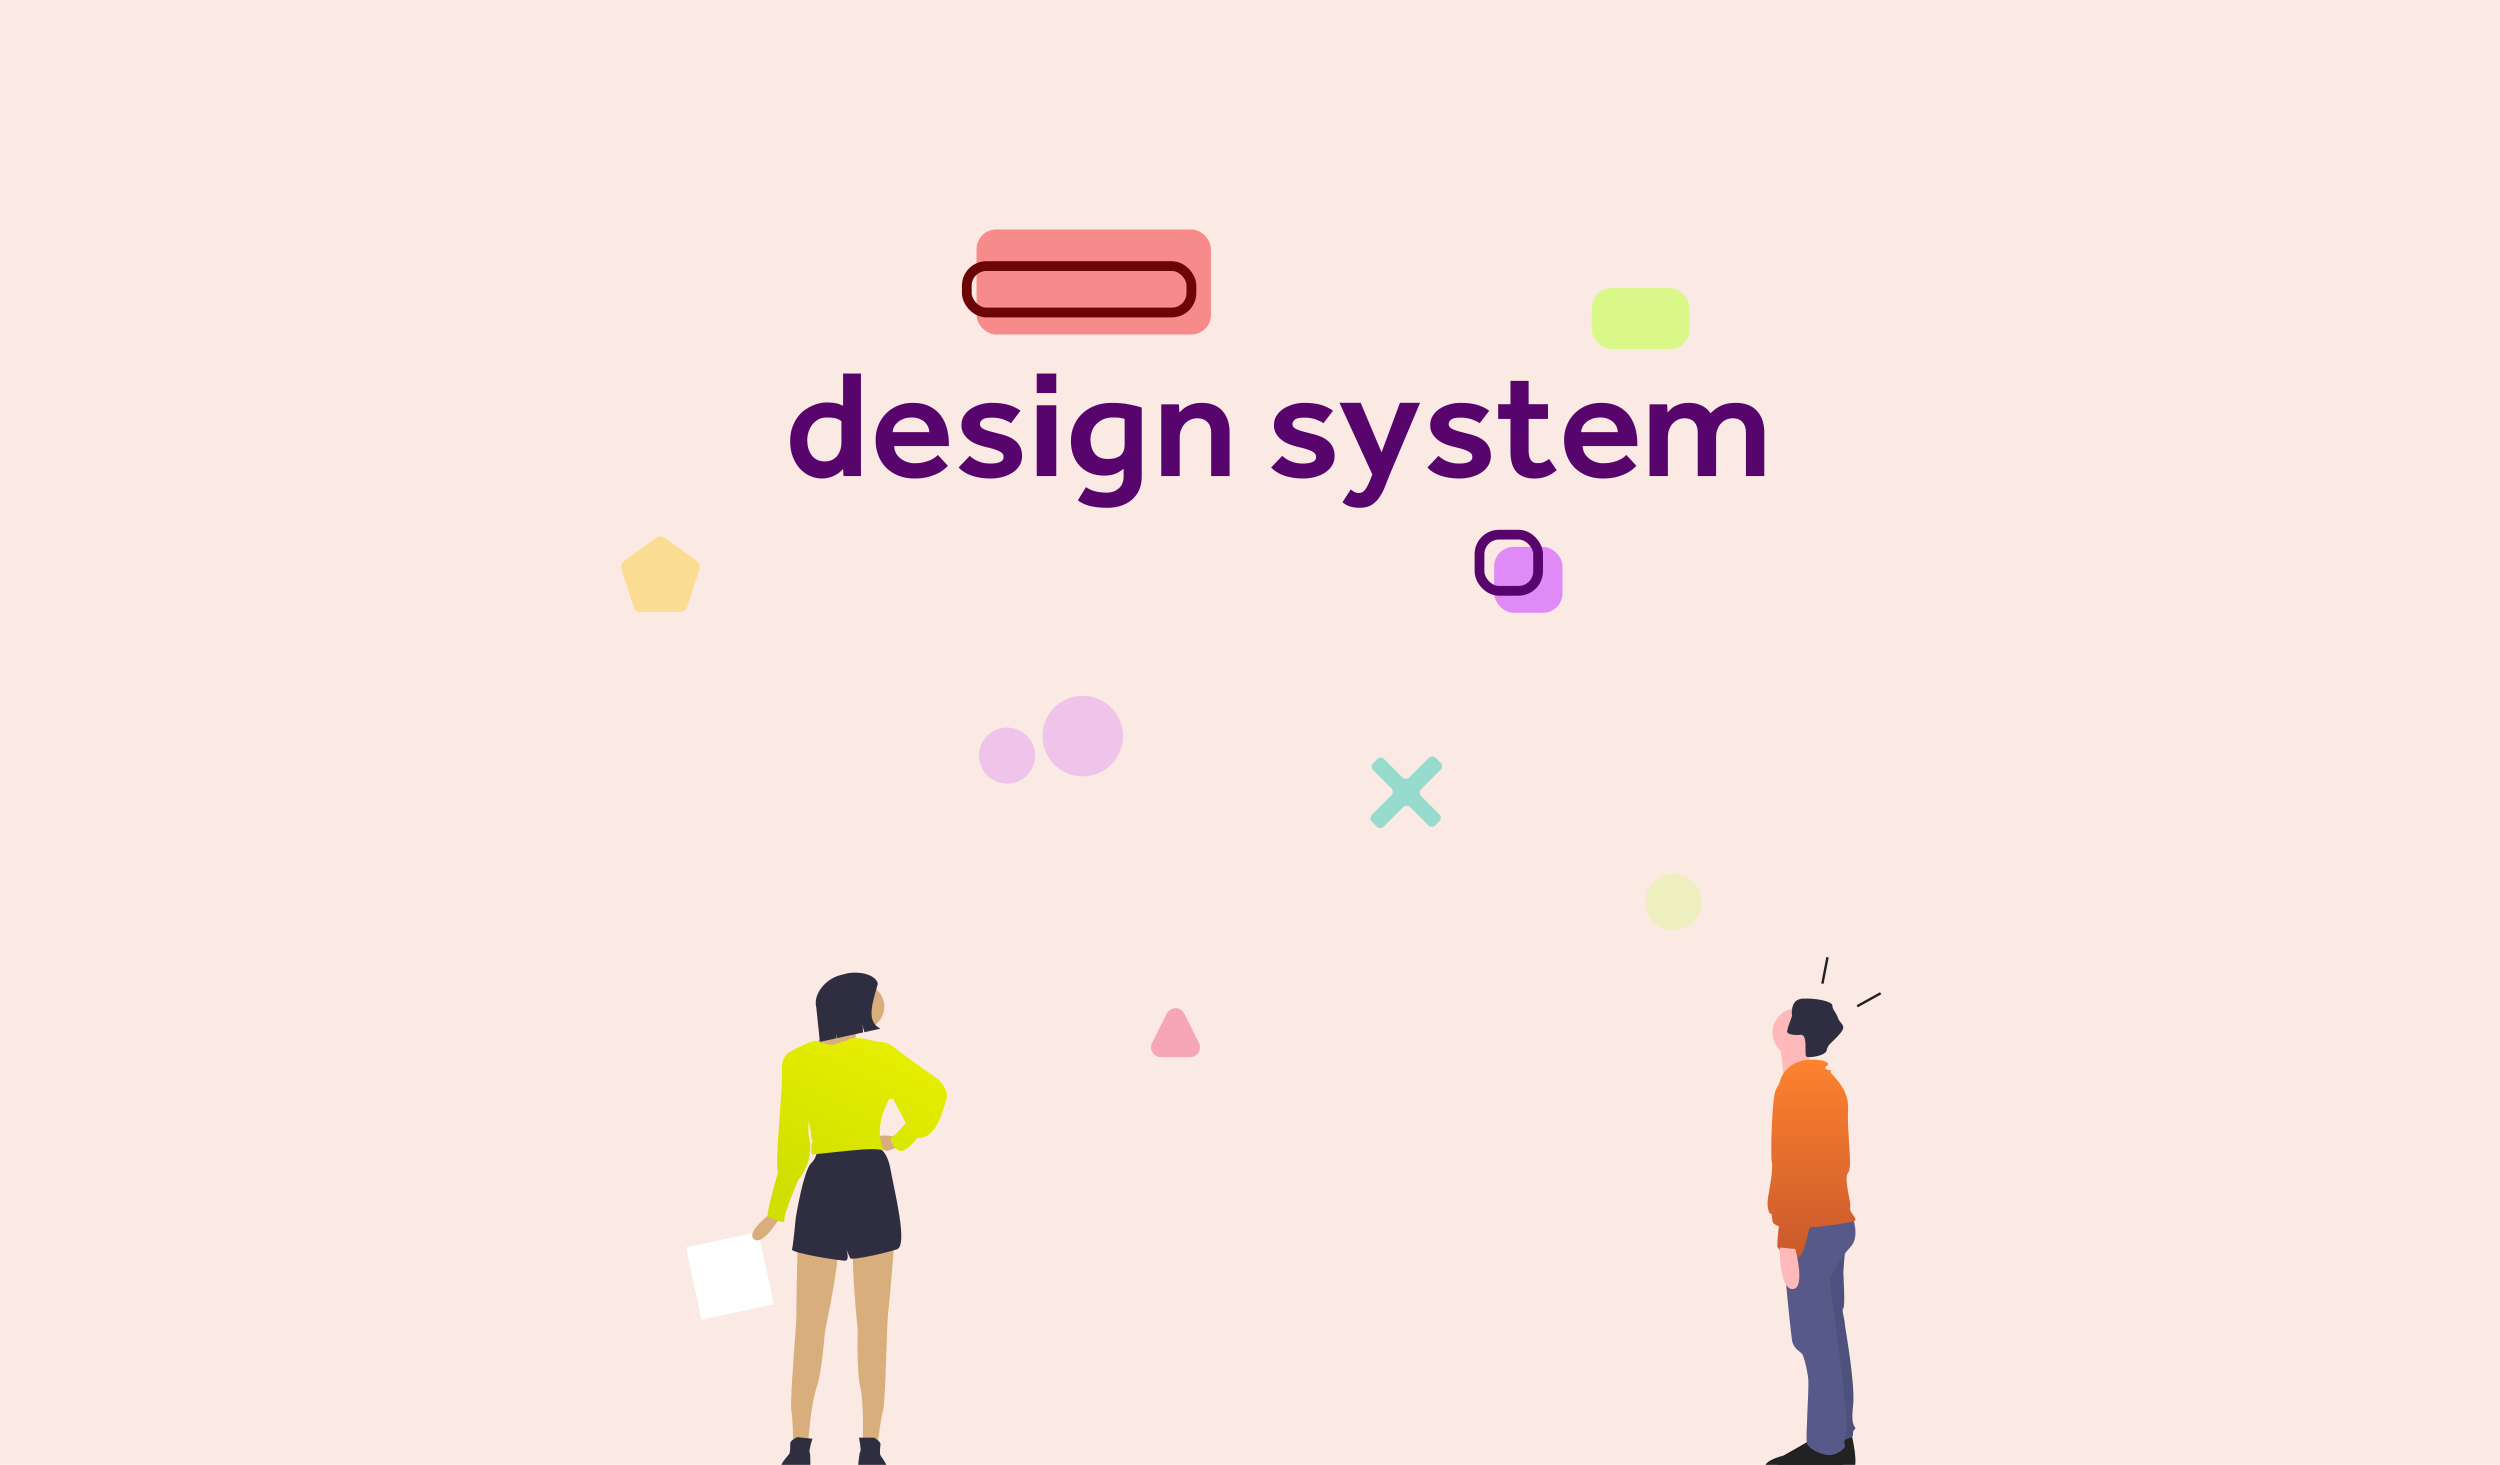 <?xml version="1.0" encoding="UTF-8"?>
<svg width="1024px" height="600px" viewBox="0 0 1024 600" version="1.1" xmlns="http://www.w3.org/2000/svg" xmlns:xlink="http://www.w3.org/1999/xlink">
    <!-- Generator: Sketch 58 (84663) - https://sketch.com -->
    <title>design system hero</title>
    <desc>Created with Sketch.</desc>
    <defs>
        <linearGradient x1="50%" y1="0%" x2="50%" y2="100%" id="linearGradient-1">
            <stop stop-color="#FF842F" offset="0%"></stop>
            <stop stop-color="#CA592C" offset="100%"></stop>
        </linearGradient>
        <linearGradient x1="97.637%" y1="0%" x2="50%" y2="100%" id="linearGradient-2">
            <stop stop-color="#EAF100" offset="0%"></stop>
            <stop stop-color="#D0DF00" offset="100%"></stop>
        </linearGradient>
    </defs>
    <g id="design-system-hero" stroke="none" stroke-width="1" fill="none" fill-rule="evenodd" transform="translate(0, 0)">
        <rect fill="#FBEAE3" x="0" y="0" width="1024" height="600"></rect>
        <rect id="Rectangle-Copy" fill="#E08AF7" x="612" y="224" width="28" height="27" rx="8"></rect>
        <rect id="Rectangle-Copy" fill="#DAF78A" x="652" y="118" width="40" height="25" rx="8"></rect>
        <path d="M345.322,192.097 C344.946,192.516 344.487,192.957 343.944,193.419 C343.401,193.88 342.764,194.3 342.033,194.678 C341.303,195.056 340.488,195.37 339.591,195.622 C338.693,195.874 337.68,196 336.553,196 C334.966,196 333.4,195.664 331.855,194.993 C330.31,194.321 328.932,193.335 327.721,192.034 C326.51,190.733 325.529,189.138 324.777,187.249 C324.026,185.36 323.65,183.199 323.65,180.764 C323.65,178.456 323.984,176.431 324.652,174.689 C325.32,172.947 326.155,171.468 327.158,170.25 C327.993,169.243 328.911,168.404 329.913,167.732 C330.916,167.061 331.928,166.504 332.951,166.064 C333.974,165.623 334.966,165.308 335.926,165.119 C336.887,164.93 337.722,164.836 338.432,164.836 C339.392,164.836 340.186,164.867 340.812,164.93 C341.438,164.993 342.002,165.077 342.503,165.182 C343.004,165.287 343.464,165.424 343.881,165.592 L345.056,166.055 C345.142,166.089 345.231,166.123 345.322,166.158 L345.322,153 L352.65,153 L352.65,194.993 L345.51,194.993 L345.322,192.097 Z M344.65,172.546 C343.951,171.969 343.139,171.567 342.214,171.34 C341.289,171.113 340.107,171 338.668,171 C337.229,171 336.036,171.278 335.091,171.835 C334.145,172.392 333.323,173.124 332.624,174.031 C332.007,174.856 331.524,175.814 331.174,176.907 C330.825,178 330.65,179.144 330.65,180.34 C330.65,182.814 331.267,184.876 332.5,186.526 C333.734,188.175 335.522,189 337.866,189 C339.099,189 340.148,188.763 341.011,188.289 C341.875,187.814 342.574,187.206 343.108,186.464 C343.643,185.722 344.033,184.907 344.28,184.021 C344.527,183.134 344.65,182.278 344.65,181.454 L344.65,172.546 Z M388.266,190.802 L387.211,191.823 C386.635,192.38 385.804,192.968 384.716,193.587 C383.629,194.206 382.243,194.762 380.558,195.257 C378.874,195.752 376.859,196 374.514,196 C372.125,196 369.951,195.608 367.989,194.824 C366.027,194.041 364.354,192.958 362.968,191.576 C361.582,190.194 360.516,188.534 359.769,186.595 C359.023,184.656 358.65,182.511 358.65,180.16 C358.65,178.015 359.023,176.024 359.769,174.189 C360.516,172.353 361.56,170.754 362.904,169.393 C364.247,168.032 365.846,166.959 367.701,166.176 C369.556,165.392 371.614,165 373.874,165 C376.603,165 378.917,165.485 380.814,166.454 C382.712,167.423 384.236,168.692 385.388,170.259 C386.539,171.827 387.371,173.601 387.882,175.581 C388.394,177.561 388.65,179.582 388.65,181.645 L388.65,182.697 L366.262,182.697 C366.262,183.769 366.507,184.739 366.998,185.605 C367.488,186.471 368.128,187.214 368.917,187.832 C369.705,188.451 370.601,188.925 371.603,189.255 C372.605,189.585 373.597,189.75 374.578,189.75 C376.027,189.75 377.296,189.616 378.383,189.348 C379.471,189.08 380.398,188.771 381.166,188.42 C381.934,188.07 382.563,187.698 383.053,187.306 L383.363,187.056 C383.703,186.776 383.973,186.54 384.172,186.347 L388.266,190.802 Z M380.65,177 C380.65,176.294 380.498,175.588 380.193,174.882 C379.889,174.176 379.443,173.539 378.857,172.971 C378.27,172.402 377.52,171.931 376.607,171.559 C375.693,171.186 374.65,171 373.476,171 C372.215,171 371.096,171.186 370.117,171.559 C369.139,171.931 368.324,172.402 367.672,172.971 C367.02,173.539 366.52,174.176 366.172,174.882 C365.824,175.588 365.65,176.294 365.65,177 L380.65,177 Z M397.208,186.719 C398.15,187.626 399.337,188.379 400.771,188.977 C402.205,189.575 403.842,189.874 405.682,189.874 C407.308,189.874 408.614,189.668 409.598,189.255 C410.583,188.843 411.075,188.162 411.075,187.214 C411.075,186.801 410.989,186.419 410.818,186.069 C410.647,185.718 410.283,185.378 409.727,185.048 C409.217,184.745 408.527,184.443 407.657,184.14 L407.415,184.058 C406.431,183.728 405.104,183.377 403.435,183.006 C402.408,182.758 401.338,182.428 400.225,182.016 C399.113,181.603 398.075,181.036 397.112,180.314 C396.149,179.592 395.357,178.726 394.736,177.716 C394.116,176.705 393.806,175.498 393.806,174.096 C393.806,172.652 394.169,171.363 394.897,170.229 C395.624,169.094 396.577,168.145 397.754,167.382 C398.931,166.619 400.257,166.031 401.734,165.619 C403.211,165.206 404.698,165 406.196,165 C408.849,165 411.107,165.268 412.969,165.804 C414.83,166.341 416.51,167.145 418.008,168.218 L414.092,173.353 C413.279,172.776 412.209,172.25 410.882,171.775 C409.555,171.301 407.993,171.064 406.196,171.064 C404.398,171.064 403.146,171.322 402.44,171.837 C401.734,172.353 401.381,172.982 401.381,173.725 C401.381,174.632 401.969,175.344 403.146,175.859 C404.323,176.375 406.153,176.921 408.635,177.499 C410.176,177.829 411.556,178.242 412.776,178.737 C413.996,179.232 415.044,179.85 415.922,180.593 C416.799,181.335 417.473,182.212 417.944,183.223 C418.415,184.233 418.65,185.44 418.65,186.842 C418.65,188.245 418.308,189.513 417.623,190.648 C416.938,191.782 416.007,192.741 414.83,193.525 C413.653,194.309 412.284,194.917 410.722,195.35 C409.159,195.783 407.501,196 405.746,196 C402.922,196 400.375,195.618 398.107,194.855 C395.838,194.092 394.02,192.968 392.65,191.483 L397.208,186.719 Z M424.65,153 L432.65,153 L432.65,161 L424.65,161 L424.65,153 Z M424.65,166 L432.65,166 L432.65,195 L424.65,195 L424.65,166 Z M444.815,199.537 C445.989,200.325 447.258,200.896 448.621,201.248 C449.984,201.601 451.588,201.777 453.433,201.777 C455.362,201.777 456.977,201.196 458.277,200.035 C459.577,198.873 460.227,197.255 460.227,195.181 L460.227,192.007 C459.22,192.837 458.12,193.511 456.924,194.03 C455.729,194.548 454.146,194.808 452.175,194.808 C450.036,194.808 448.138,194.455 446.482,193.75 C444.825,193.044 443.41,192.059 442.236,190.794 C441.061,189.528 440.17,188.035 439.562,186.313 C438.954,184.592 438.65,182.694 438.65,180.619 C438.65,178.462 439.038,176.429 439.814,174.521 C440.59,172.613 441.701,170.953 443.148,169.543 C444.595,168.132 446.346,167.022 448.401,166.213 C450.456,165.404 452.762,165 455.32,165 C457.879,165 460.237,165.207 462.397,165.622 C464.557,166.037 466.308,166.473 467.65,166.929 L467.65,195.305 C467.65,197.338 467.294,199.143 466.581,200.719 C465.868,202.296 464.882,203.623 463.624,204.702 C462.366,205.781 460.877,206.6 459.158,207.16 C457.438,207.72 455.572,208 453.559,208 C452.007,208 450.634,207.927 449.439,207.782 C448.243,207.637 447.174,207.44 446.23,207.191 C445.287,206.942 444.427,206.631 443.651,206.258 C442.875,205.884 442.152,205.449 441.481,204.951 L444.815,199.537 Z M460.65,171.62 C460.064,171.414 459.457,171.259 458.829,171.155 C458.202,171.052 457.218,171 455.879,171 C454.372,171 453.054,171.248 451.924,171.745 C450.793,172.241 449.831,172.903 449.036,173.73 C448.24,174.557 447.644,175.519 447.246,176.615 C446.849,177.711 446.65,178.859 446.65,180.058 C446.65,182.292 447.215,184.174 448.345,185.704 C449.475,187.235 451.296,188 453.807,188 C456.067,188 457.773,187.524 458.924,186.573 C460.075,185.622 460.65,184.112 460.65,182.044 L460.65,171.62 Z M475.65,165.626 L482.89,165.626 L483.082,168.946 C483.467,168.528 483.926,168.09 484.46,167.63 C484.994,167.171 485.635,166.743 486.382,166.347 C487.13,165.95 487.973,165.626 488.913,165.376 C489.853,165.125 490.921,165 492.117,165 C495.876,165 498.738,166.096 500.703,168.288 C502.668,170.48 503.65,173.434 503.65,177.15 L503.65,195 L496.089,195 L496.089,177.213 C496.089,175.334 495.566,173.883 494.52,172.86 C493.473,171.837 492.117,171.326 490.451,171.326 C489.426,171.326 488.465,171.524 487.568,171.921 C486.671,172.317 485.902,172.871 485.261,173.58 C484.62,174.29 484.118,175.115 483.755,176.054 C483.392,176.994 483.211,178.006 483.211,179.092 L483.211,195 L475.65,195 L475.65,165.626 Z M525.208,186.719 C526.15,187.626 527.337,188.379 528.771,188.977 C530.205,189.575 531.842,189.874 533.682,189.874 C535.308,189.874 536.614,189.668 537.598,189.255 C538.583,188.843 539.075,188.162 539.075,187.214 C539.075,186.801 538.989,186.419 538.818,186.069 C538.647,185.718 538.283,185.378 537.727,185.048 C537.217,184.745 536.527,184.443 535.657,184.14 L535.415,184.058 C534.431,183.728 533.104,183.377 531.435,183.006 C530.408,182.758 529.338,182.428 528.225,182.016 C527.113,181.603 526.075,181.036 525.112,180.314 C524.149,179.592 523.357,178.726 522.736,177.716 C522.116,176.705 521.806,175.498 521.806,174.096 C521.806,172.652 522.169,171.363 522.897,170.229 C523.624,169.094 524.577,168.145 525.754,167.382 C526.931,166.619 528.257,166.031 529.734,165.619 C531.211,165.206 532.698,165 534.196,165 C536.849,165 539.107,165.268 540.969,165.804 C542.83,166.341 544.51,167.145 546.008,168.218 L542.092,173.353 C541.279,172.776 540.209,172.25 538.882,171.775 C537.555,171.301 535.993,171.064 534.196,171.064 C532.398,171.064 531.146,171.322 530.44,171.837 C529.734,172.353 529.381,172.982 529.381,173.725 C529.381,174.632 529.969,175.344 531.146,175.859 C532.323,176.375 534.153,176.921 536.635,177.499 C538.176,177.829 539.556,178.242 540.776,178.737 C541.996,179.232 543.044,179.85 543.922,180.593 C544.799,181.335 545.473,182.212 545.944,183.223 C546.415,184.233 546.65,185.44 546.65,186.842 C546.65,188.245 546.308,189.513 545.623,190.648 C544.938,191.782 544.007,192.741 542.83,193.525 C541.653,194.309 540.284,194.917 538.722,195.35 C537.159,195.783 535.501,196 533.746,196 C530.922,196 528.375,195.618 526.107,194.855 C523.838,194.092 522.02,192.968 520.65,191.483 L525.208,186.719 Z M553.246,200.486 C553.671,200.823 554.139,201.149 554.65,201.465 C555.161,201.78 555.799,201.938 556.565,201.938 C557.586,201.938 558.427,201.517 559.086,200.675 C559.746,199.834 560.437,198.529 561.161,196.761 L562.118,194.361 L548.65,165 L557.331,165 L565.884,185.269 L573.416,165 L581.65,165 L569.139,194.614 C568.544,196.087 567.948,197.603 567.352,199.16 C566.756,200.718 566.022,202.159 565.15,203.485 C564.278,204.811 563.203,205.895 561.927,206.737 C560.65,207.579 559.033,208 557.076,208 C555.373,208 553.959,207.8 552.831,207.4 C551.703,207 550.714,206.442 549.863,205.727 L553.246,200.486 Z M589.208,186.719 C590.15,187.626 591.337,188.379 592.771,188.977 C594.205,189.575 595.842,189.874 597.682,189.874 C599.308,189.874 600.614,189.668 601.598,189.255 C602.583,188.843 603.075,188.162 603.075,187.214 C603.075,186.801 602.989,186.419 602.818,186.069 C602.647,185.718 602.283,185.378 601.727,185.048 C601.217,184.745 600.527,184.443 599.657,184.14 L599.415,184.058 C598.431,183.728 597.104,183.377 595.435,183.006 C594.408,182.758 593.338,182.428 592.225,182.016 C591.113,181.603 590.075,181.036 589.112,180.314 C588.149,179.592 587.357,178.726 586.736,177.716 C586.116,176.705 585.806,175.498 585.806,174.096 C585.806,172.652 586.169,171.363 586.897,170.229 C587.624,169.094 588.577,168.145 589.754,167.382 C590.931,166.619 592.257,166.031 593.734,165.619 C595.211,165.206 596.698,165 598.196,165 C600.849,165 603.107,165.268 604.969,165.804 C606.83,166.341 608.51,167.145 610.008,168.218 L606.092,173.353 C605.279,172.776 604.209,172.25 602.882,171.775 C601.555,171.301 599.993,171.064 598.196,171.064 C596.398,171.064 595.146,171.322 594.44,171.837 C593.734,172.353 593.381,172.982 593.381,173.725 C593.381,174.632 593.969,175.344 595.146,175.859 C596.323,176.375 598.153,176.921 600.635,177.499 C602.176,177.829 603.556,178.242 604.776,178.737 C605.996,179.232 607.044,179.85 607.922,180.593 C608.799,181.335 609.473,182.212 609.944,183.223 C610.415,184.233 610.65,185.44 610.65,186.842 C610.65,188.245 610.308,189.513 609.623,190.648 C608.938,191.782 608.007,192.741 606.83,193.525 C605.653,194.309 604.284,194.917 602.722,195.35 C601.159,195.783 599.501,196 597.746,196 C594.922,196 592.375,195.618 590.107,194.855 C587.838,194.092 586.02,192.968 584.65,191.483 L589.208,186.719 Z M618.689,171.597 L613.65,171.597 L613.65,165.56 L618.689,165.56 L618.689,156 L626.122,156 L626.122,165.56 L634.059,165.56 L634.059,171.597 L626.122,171.597 L626.122,184.491 C626.122,186.168 626.406,187.457 626.973,188.358 C627.54,189.26 628.453,189.711 629.713,189.711 C630.889,189.711 631.823,189.543 632.516,189.208 C633.209,188.872 633.87,188.474 634.5,188.013 L637.65,192.604 C636.18,193.82 634.731,194.69 633.304,195.214 C631.876,195.738 630.28,196 628.516,196 C626.71,196 625.178,195.738 623.918,195.214 C622.658,194.69 621.64,193.945 620.863,192.981 C620.086,192.017 619.529,190.853 619.193,189.491 C618.857,188.128 618.689,186.629 618.689,184.994 L618.689,171.597 Z M670.266,190.802 L669.211,191.823 C668.635,192.38 667.804,192.968 666.716,193.587 C665.629,194.206 664.243,194.762 662.558,195.257 C660.874,195.752 658.859,196 656.514,196 C654.125,196 651.951,195.608 649.989,194.824 C648.027,194.041 646.354,192.958 644.968,191.576 C643.582,190.194 642.516,188.534 641.769,186.595 C641.023,184.656 640.65,182.511 640.65,180.16 C640.65,178.015 641.023,176.024 641.769,174.189 C642.516,172.353 643.56,170.754 644.904,169.393 C646.247,168.032 647.846,166.959 649.701,166.176 C651.556,165.392 653.614,165 655.874,165 C658.603,165 660.917,165.485 662.814,166.454 C664.712,167.423 666.236,168.692 667.388,170.259 C668.539,171.827 669.371,173.601 669.882,175.581 C670.394,177.561 670.65,179.582 670.65,181.645 L670.65,182.697 L648.262,182.697 C648.262,183.769 648.507,184.739 648.998,185.605 C649.488,186.471 650.128,187.214 650.917,187.832 C651.705,188.451 652.601,188.925 653.603,189.255 C654.605,189.585 655.597,189.75 656.578,189.75 C658.027,189.75 659.296,189.616 660.383,189.348 C661.471,189.08 662.398,188.771 663.166,188.42 C663.934,188.07 664.563,187.698 665.053,187.306 L665.363,187.056 C665.703,186.776 665.973,186.54 666.172,186.347 L670.266,190.802 Z M662.65,177 C662.65,176.294 662.498,175.588 662.193,174.882 C661.889,174.176 661.443,173.539 660.857,172.971 C660.27,172.402 659.52,171.931 658.607,171.559 C657.693,171.186 656.65,171 655.476,171 C654.215,171 653.096,171.186 652.117,171.559 C651.139,171.931 650.324,172.402 649.672,172.971 C649.02,173.539 648.52,174.176 648.172,174.882 C647.824,175.588 647.65,176.294 647.65,177 L662.65,177 Z M675.65,165.626 L682.846,165.626 L683.038,168.946 C683.42,168.528 683.855,168.079 684.343,167.599 C684.831,167.119 685.426,166.691 686.126,166.315 C686.827,165.939 687.634,165.626 688.546,165.376 C689.459,165.125 690.51,165 691.699,165 C695.647,165 698.641,166.42 700.678,169.259 C702.207,167.714 703.767,166.618 705.359,165.971 C706.951,165.324 708.809,165 710.932,165 C714.711,165 717.608,166.096 719.625,168.288 C721.642,170.48 722.65,173.434 722.65,177.15 L722.65,195 L715.135,195 L715.135,177.213 C715.135,175.334 714.657,173.883 713.702,172.86 C712.747,171.837 711.441,171.326 709.786,171.326 C708.767,171.326 707.832,171.524 706.983,171.921 C706.134,172.317 705.402,172.871 704.786,173.58 C704.171,174.29 703.704,175.115 703.385,176.054 C703.067,176.994 702.907,178.006 702.907,179.092 L702.907,195 L695.393,195 L695.393,177.213 C695.393,175.334 694.915,173.883 693.96,172.86 C693.004,171.837 691.699,171.326 690.043,171.326 C689.024,171.326 688.09,171.524 687.241,171.921 C686.392,172.317 685.659,172.871 685.044,173.58 C684.428,174.29 683.961,175.115 683.643,176.054 C683.324,176.994 683.165,178.006 683.165,179.092 L683.165,195 L675.65,195 L675.65,165.626 Z" id="designsystem" fill="#57056C" fill-rule="nonzero"></path>
        <rect id="Rectangle" stroke="#57056C" stroke-width="4" x="606" y="219" width="24" height="23" rx="8"></rect>
        <rect id="Rectangle-Copy" fill="#F78A8A" x="400" y="94" width="96" height="43" rx="8"></rect>
        <rect id="Rectangle-Copy-2" stroke="#6C0505" stroke-width="4" x="396" y="109" width="92" height="19" rx="8"></rect>
        <g id="undraw_voting_nvu7" transform="translate(281, 285)" fill-rule="nonzero">
            <circle id="Oval" fill="#DAF78A" opacity="0.4" cx="404.5" cy="84.5" r="11.5"></circle>
            <circle id="Oval" fill="#E08AF7" opacity="0.4" cx="162.5" cy="16.5" r="16.5"></circle>
            <circle id="Oval" fill="#E08AF7" opacity="0.4" cx="131.5" cy="24.5" r="11.5"></circle>
            <path d="M477.517,303 C477.517,303 480.654,316.292 477.802,316.869 C474.95,317.447 460.975,317.261 457.553,317.839 C454.13,318.417 447,317.447 447,314.847 C447,312.246 454.415,310.513 454.415,310.513 C454.415,310.513 464.968,304.734 465.253,304.445 C465.538,304.156 477.517,303 477.517,303 Z" id="Path" fill="#222222"></path>
            <path d="M474.871,225.429 C474.871,225.429 474.02,235.143 474.02,236 C474.02,236.857 474.871,250.286 474.02,250.857 C473.17,251.429 474.587,255.429 474.587,256.857 C474.587,258.286 479.122,282 477.988,291.143 C476.854,300.286 479.688,299.429 478.838,300.286 C477.988,301.143 477.988,301.143 477.988,302.857 C477.988,304.571 468.919,306 468.919,306 L459,242.857 L464.101,224 L474.871,225.429 Z" id="Path" fill="#575A89"></path>
            <path d="M474.871,225.429 C474.871,225.429 474.02,235.143 474.02,236 C474.02,236.857 474.871,250.286 474.02,250.857 C473.17,251.429 474.587,255.429 474.587,256.857 C474.587,258.286 479.122,282 477.988,291.143 C476.854,300.286 479.688,299.429 478.838,300.286 C477.988,301.143 477.988,301.143 477.988,302.857 C477.988,304.571 468.919,306 468.919,306 L459,242.857 L464.101,224 L474.871,225.429 Z" id="Path" fill="#000000" opacity="0.1"></path>
            <path d="M472.735,306.511 C472.735,306.511 475.581,317.155 472.735,317.746 C469.889,318.337 455.945,317.069 452.53,317.66 C449.115,318.251 442,318.337 442,315.677 C442,313.016 449.399,311.242 449.399,311.242 C449.399,311.242 459.929,305.329 460.213,305.033 C460.498,304.738 472.735,306.511 472.735,306.511 Z" id="Path" fill="#222222"></path>
            <path d="M477.616,213 C477.616,213 481.086,221.334 477.038,225.645 C472.989,229.956 468.363,238.578 468.363,239.152 C468.363,239.727 476.459,296.918 475.303,300.654 C474.146,304.39 474.435,306.689 474.724,307.264 C475.013,307.839 471.833,311 468.363,311 C464.893,311 459.688,308.413 459.11,306.114 C458.531,303.815 459.977,283.985 459.688,280.249 C459.399,276.513 457.953,271.053 457.375,269.903 C456.797,268.754 453.616,267.604 453.038,264.155 C452.459,260.707 447.833,216.736 449.278,215.299 C450.724,213.862 477.616,213 477.616,213 Z" id="Path" fill="#575A89"></path>
            <circle id="Oval" fill="#FFB9B9" cx="455" cy="138" r="10"></circle>
            <path d="M461,142.335 C461,142.335 459.022,152.974 460.435,154.125 C461.848,155.275 449.7,157 449.7,157 C449.7,157 448.287,142.91 448.004,141.473 C447.722,140.035 461,142.335 461,142.335 Z" id="Path" fill="#FFB9B9"></path>
            <path d="M465.951,149.515 C465.951,149.515 468.532,150.374 467.672,151.234 C466.812,152.093 465.951,152.093 467.098,152.953 C468.245,153.812 469.679,152.953 468.819,153.812 C467.959,154.672 476.561,159.829 475.987,169.57 C475.414,179.311 477.995,193.064 475.987,195.356 C473.98,197.648 477.421,207.675 476.848,209.681 C476.274,211.686 480.289,214.265 478.568,215.124 C477.664,215.576 468.69,217.213 460.249,217.794 C458.859,224.11 457.104,230 455.41,230 C451.778,230 448.983,229.43 448.145,228.004 C448.05,227.843 448.005,227.437 448,226.845 C447.624,226.605 447.334,226.327 447.145,226.004 C446.799,225.415 447.12,221.567 447.616,217.252 C446.113,216.799 445.16,216.112 445.019,215.124 C444.159,209.108 444.732,213.405 443.872,211.973 C443.012,210.54 442.725,207.962 443.298,204.81 C443.872,201.659 445.306,193.923 444.732,191.058 C444.159,188.193 444.732,164.127 446.453,161.262 C448.173,158.397 448.46,156.677 448.46,156.677 C448.46,156.677 451.901,146.65 465.951,149.515 Z" id="Combined-Shape" fill="url(#linearGradient-1)"></path>
            <path d="M454.372,226.576 C454.372,226.576 458.715,243 453.214,243 C447.713,243 448.003,226 448.003,226 L454.372,226.576 Z" id="Path" fill="#FFB9B9"></path>
            <path d="M451,137.445 C451,138.272 452.218,138.797 454.105,138.917 L454.108,138.917 C454.908,138.962 455.71,138.947 456.508,138.871 C457.714,138.763 458.212,139.879 458.418,141.351 C458.755,143.778 458.285,147.182 458.827,147.715 C459.575,148.451 465.028,147.713 466.732,146.044 C466.998,145.809 467.174,145.494 467.234,145.148 C467.413,144.129 467.923,143.194 468.689,142.486 C469.695,141.405 471.127,140.207 472.742,138.301 C475.641,134.877 472.742,134.592 471.872,132.025 C471.002,129.457 469.553,128.601 469.553,126.889 C469.553,125.178 462.885,123.751 457.378,124.037 C451.87,124.322 453.029,131.169 453.029,131.169 C453.029,131.169 452.702,131.996 452.31,133.063 C451.781,134.402 451.351,135.777 451.023,137.177 C451.01,137.266 451.002,137.355 451,137.445 Z" id="Path" fill="#2F2E41"></path>
            <g id="b6a4aa65-5bff-4dd4-a595-827386906092" transform="translate(0, 113)">
                <polygon id="Rectangle" fill="#FFFFFF" transform="translate(17.967, 124.581) rotate(167.942) translate(-17.967, -124.581) " points="2.827 109.448 33.103 109.45 33.106 139.715 2.83 139.712"></polygon>
                <path d="M35.11,98.714 C35.11,98.714 24.234,106.479 27.86,109.585 C31.485,112.691 38.735,100.267 38.735,100.267 L35.11,98.714 Z" id="ac286760-ef31-4470-8aba-995faff60c3b" fill="#D8AF7C"></path>
                <path d="M85.343,110.62 C85.343,110.62 83.272,136.503 82.754,140.127 C82.236,143.751 81.718,176.363 80.682,179.987 C79.647,183.611 78.611,192.411 78.611,192.411 L72.397,192.411 C72.397,192.411 72.914,176.363 71.361,170.151 C69.807,163.939 70.325,146.857 70.325,146.857 C70.325,146.857 67.218,116.315 68.771,112.173 C70.325,108.032 85.343,110.62 85.343,110.62 Z" id="ad0ee0d5-d520-47bd-bca9-706ef112ee3c" fill="#D8AF7C"></path>
                <path d="M77.057,190.858 C77.057,190.858 79.647,192.411 79.647,193.446 C79.647,194.481 79.129,197.07 79.647,198.105 C80.165,199.14 83.79,203.282 81.718,204.317 C79.647,205.352 70.325,204.317 70.325,204.317 C70.325,204.317 70.843,197.07 71.361,196.552 C71.879,196.034 70.843,190.858 70.843,190.858 L77.057,190.858 Z" id="a2d865fc-f989-4a0f-bdfe-5d1a04b5cb09" fill="#2F2E41"></path>
                <path d="M45.755,109.986 C45.755,109.986 45.097,135.943 45.232,139.601 C45.366,143.259 42.457,175.746 43.106,179.458 C43.756,183.171 43.861,192.031 43.861,192.031 L50.042,192.683 C50.042,192.683 51.212,176.67 53.409,170.655 C55.606,164.641 56.885,147.598 56.885,147.598 C56.885,147.598 63.183,117.551 62.072,113.269 C60.962,108.988 45.755,109.986 45.755,109.986 Z" id="a5afd73e-dc2f-49f8-bb76-01b6bc8ff4ec" fill="#D8AF7C"></path>
                <path d="M45.57,190.65 C45.57,190.65 42.831,191.922 42.723,192.952 C42.614,193.981 42.857,196.61 42.234,197.585 C41.61,198.56 37.57,202.298 39.521,203.545 C41.473,204.792 50.851,204.741 50.851,204.741 C50.851,204.741 51.097,197.479 50.637,196.91 C50.176,196.341 51.75,191.302 51.75,191.302 L45.57,190.65 Z" id="bae9c969-98bd-41cd-ab49-dced4866e2f9" fill="#2F2E41"></path>
                <path d="M78.093,71.796 C78.093,71.796 82.236,72.313 83.79,81.114 C85.343,89.914 91.04,112.173 86.379,113.726 C81.718,115.279 67.736,118.385 67.218,117.35 C66.7,116.315 65.664,113.726 65.664,113.726 C65.664,113.726 67.218,118.385 65.146,118.385 C63.075,118.385 42.878,115.279 43.396,113.726 C43.914,112.173 44.949,100.785 44.949,100.785 C44.949,100.785 48.057,81.631 51.164,78.525 C52.984,76.778 53.933,74.312 53.753,71.796 L78.093,71.796 Z" id="efa1face-c8d6-4f61-8a17-c81461288bfc" fill="#2F2E41"></path>
                <path d="M85.861,67.654 C85.861,67.654 79.129,66.101 78.093,68.172 C77.057,70.243 80.682,73.349 82.236,73.349 C83.79,73.349 86.379,71.796 86.379,71.796 L85.861,67.654 Z" id="ba787e0e-2496-4127-9664-864bc1f1b460" fill="#D8AF7C"></path>
                <ellipse id="af432612-84fe-4a80-a474-ad6710b59c23" fill="#D8AF7C" cx="71.879" cy="14.335" rx="9.322" ry="9.318"></ellipse>
                <path d="M70.325,21.065 C70.325,21.065 68.771,28.312 69.807,28.312 C70.843,28.312 62.039,32.971 62.039,32.971 L55.307,31.936 L53.235,28.83 C53.235,28.83 64.111,21.583 64.111,17.441 C64.111,13.3 70.325,21.065 70.325,21.065 Z" id="fc691572-079c-4ac7-a111-0c7206f484e6" fill="#D8AF7C"></path>
                <path d="M71.879,27.277 C72.384,27.277 78.796,28.753 79.116,28.827 L79.129,28.83 C79.129,28.83 82.236,28.312 85.861,31.418 C89.486,34.524 102.951,43.842 102.951,43.842 L102.995,43.878 C103.496,44.295 108.045,48.237 106.576,52.642 C105.022,57.301 102.433,68.69 94.665,68.172 C94.665,68.172 90.004,74.384 87.415,73.349 C84.825,72.313 82.754,68.172 84.308,67.654 C85.861,67.137 90.004,61.96 90.004,61.96 L84.825,52.125 L83.272,52.125 C83.272,52.125 76.022,64.031 81.2,73.349 C81.084,73.278 79.392,72.331 72.397,72.831 C65.146,73.349 52.2,74.902 51.682,74.902 C51.164,74.902 51.164,70.76 51.682,69.725 C52.2,68.69 51.164,69.207 51.164,66.619 C51.164,65.032 50.58,62.666 50.128,61.073 L50.128,66.619 C53.235,77.49 45.985,85.255 45.985,85.255 C45.985,85.255 39.771,99.749 40.289,101.82 C40.806,103.891 34.592,100.785 33.556,100.267 C32.52,99.749 37.699,82.149 37.699,82.149 C36.146,78.525 39.771,47.983 39.253,41.254 C38.735,34.524 42.36,32.971 42.36,32.971 L42.36,32.971 C42.36,32.971 51.682,27.794 53.235,28.312 C54.789,28.83 59.45,30.383 60.486,29.865 C61.521,29.347 65.664,28.312 65.664,28.312 C65.664,28.312 67.218,27.277 67.736,27.277 L71.879,27.277 Z" id="Combined-Shape" fill="url(#linearGradient-2)"></path>
                <path d="M79.637,23.344 L73.053,24.778 L72.207,21.537 L72.533,24.891 L61.912,27.204 L61.445,25.415 L61.624,27.267 L54.822,28.748 L53.367,14.785 C51.871,9.055 57.331,2.948 63.063,1.453 L65.606,0.789 C69.816,-0.309 77.468,0.69 78.567,4.898 C76.644,12.235 73.366,20.279 79.637,23.344 Z" id="eb14ef5a-0bc4-48da-8b11-b0e113a7ef46" fill="#2F2E41"></path>
            </g>
        </g>
        <g id="Group" transform="translate(253, 219)">
            <path d="M319.575,122 L319.575,110.703 C319.575,109.599 318.68,108.703 317.575,108.703 L307,108.703 C305.895,108.703 305,107.808 305,106.703 L305,104.297 C305,103.192 305.895,102.297 307,102.297 L317.575,102.297 C318.68,102.297 319.575,101.401 319.575,100.297 L319.575,89 C319.575,87.895 320.471,87 321.575,87 L324.425,87 C325.529,87 326.425,87.895 326.425,89 L326.425,100.297 C326.425,101.401 327.32,102.297 328.425,102.297 L339,102.297 C340.105,102.297 341,103.192 341,104.297 L341,106.703 C341,107.808 340.105,108.703 339,108.703 L328.425,108.703 C327.32,108.703 326.425,109.599 326.425,110.703 L326.425,122 C326.425,123.105 325.529,124 324.425,124 L321.575,124 C320.471,124 319.575,123.105 319.575,122 Z" id="+" fill="#00C7B1" fill-rule="nonzero" opacity="0.4" transform="translate(323, 105.5) rotate(-315) translate(-323, -105.5) "></path>
            <rect id="Rectangle" fill="#222222" transform="translate(494.5, 178.5) rotate(11) translate(-494.5, -178.5) " x="494" y="173" width="1" height="11"></rect>
            <rect id="Rectangle-Copy-3" fill="#222222" transform="translate(512.5, 190.5) rotate(61) translate(-512.5, -190.5) " x="512" y="185" width="1" height="11"></rect>
            <path d="M232.078,196.155 L238.106,208.211 C239.094,210.187 238.293,212.59 236.317,213.578 C235.761,213.855 235.149,214 234.528,214 L222.472,214 C220.263,214 218.472,212.209 218.472,210 C218.472,209.379 218.617,208.767 218.894,208.211 L224.922,196.155 C225.91,194.18 228.313,193.379 230.289,194.367 C231.063,194.754 231.691,195.381 232.078,196.155 Z" id="Triangle" fill="#EF426F" opacity="0.4" transform="translate(228.5, 201.5) rotate(-360) translate(-228.5, -201.5) "></path>
            <path d="M19.263,1.281 L32.38,10.811 C33.432,11.575 33.872,12.929 33.47,14.165 L28.46,29.585 C28.058,30.821 26.906,31.658 25.607,31.658 L9.393,31.658 C8.094,31.658 6.942,30.821 6.54,29.585 L1.53,14.165 C1.128,12.929 1.568,11.575 2.62,10.811 L15.737,1.281 C16.788,0.517 18.212,0.517 19.263,1.281 Z" id="Polygon" fill="#F8C81D" opacity="0.4"></path>
        </g>
    </g>
</svg>
